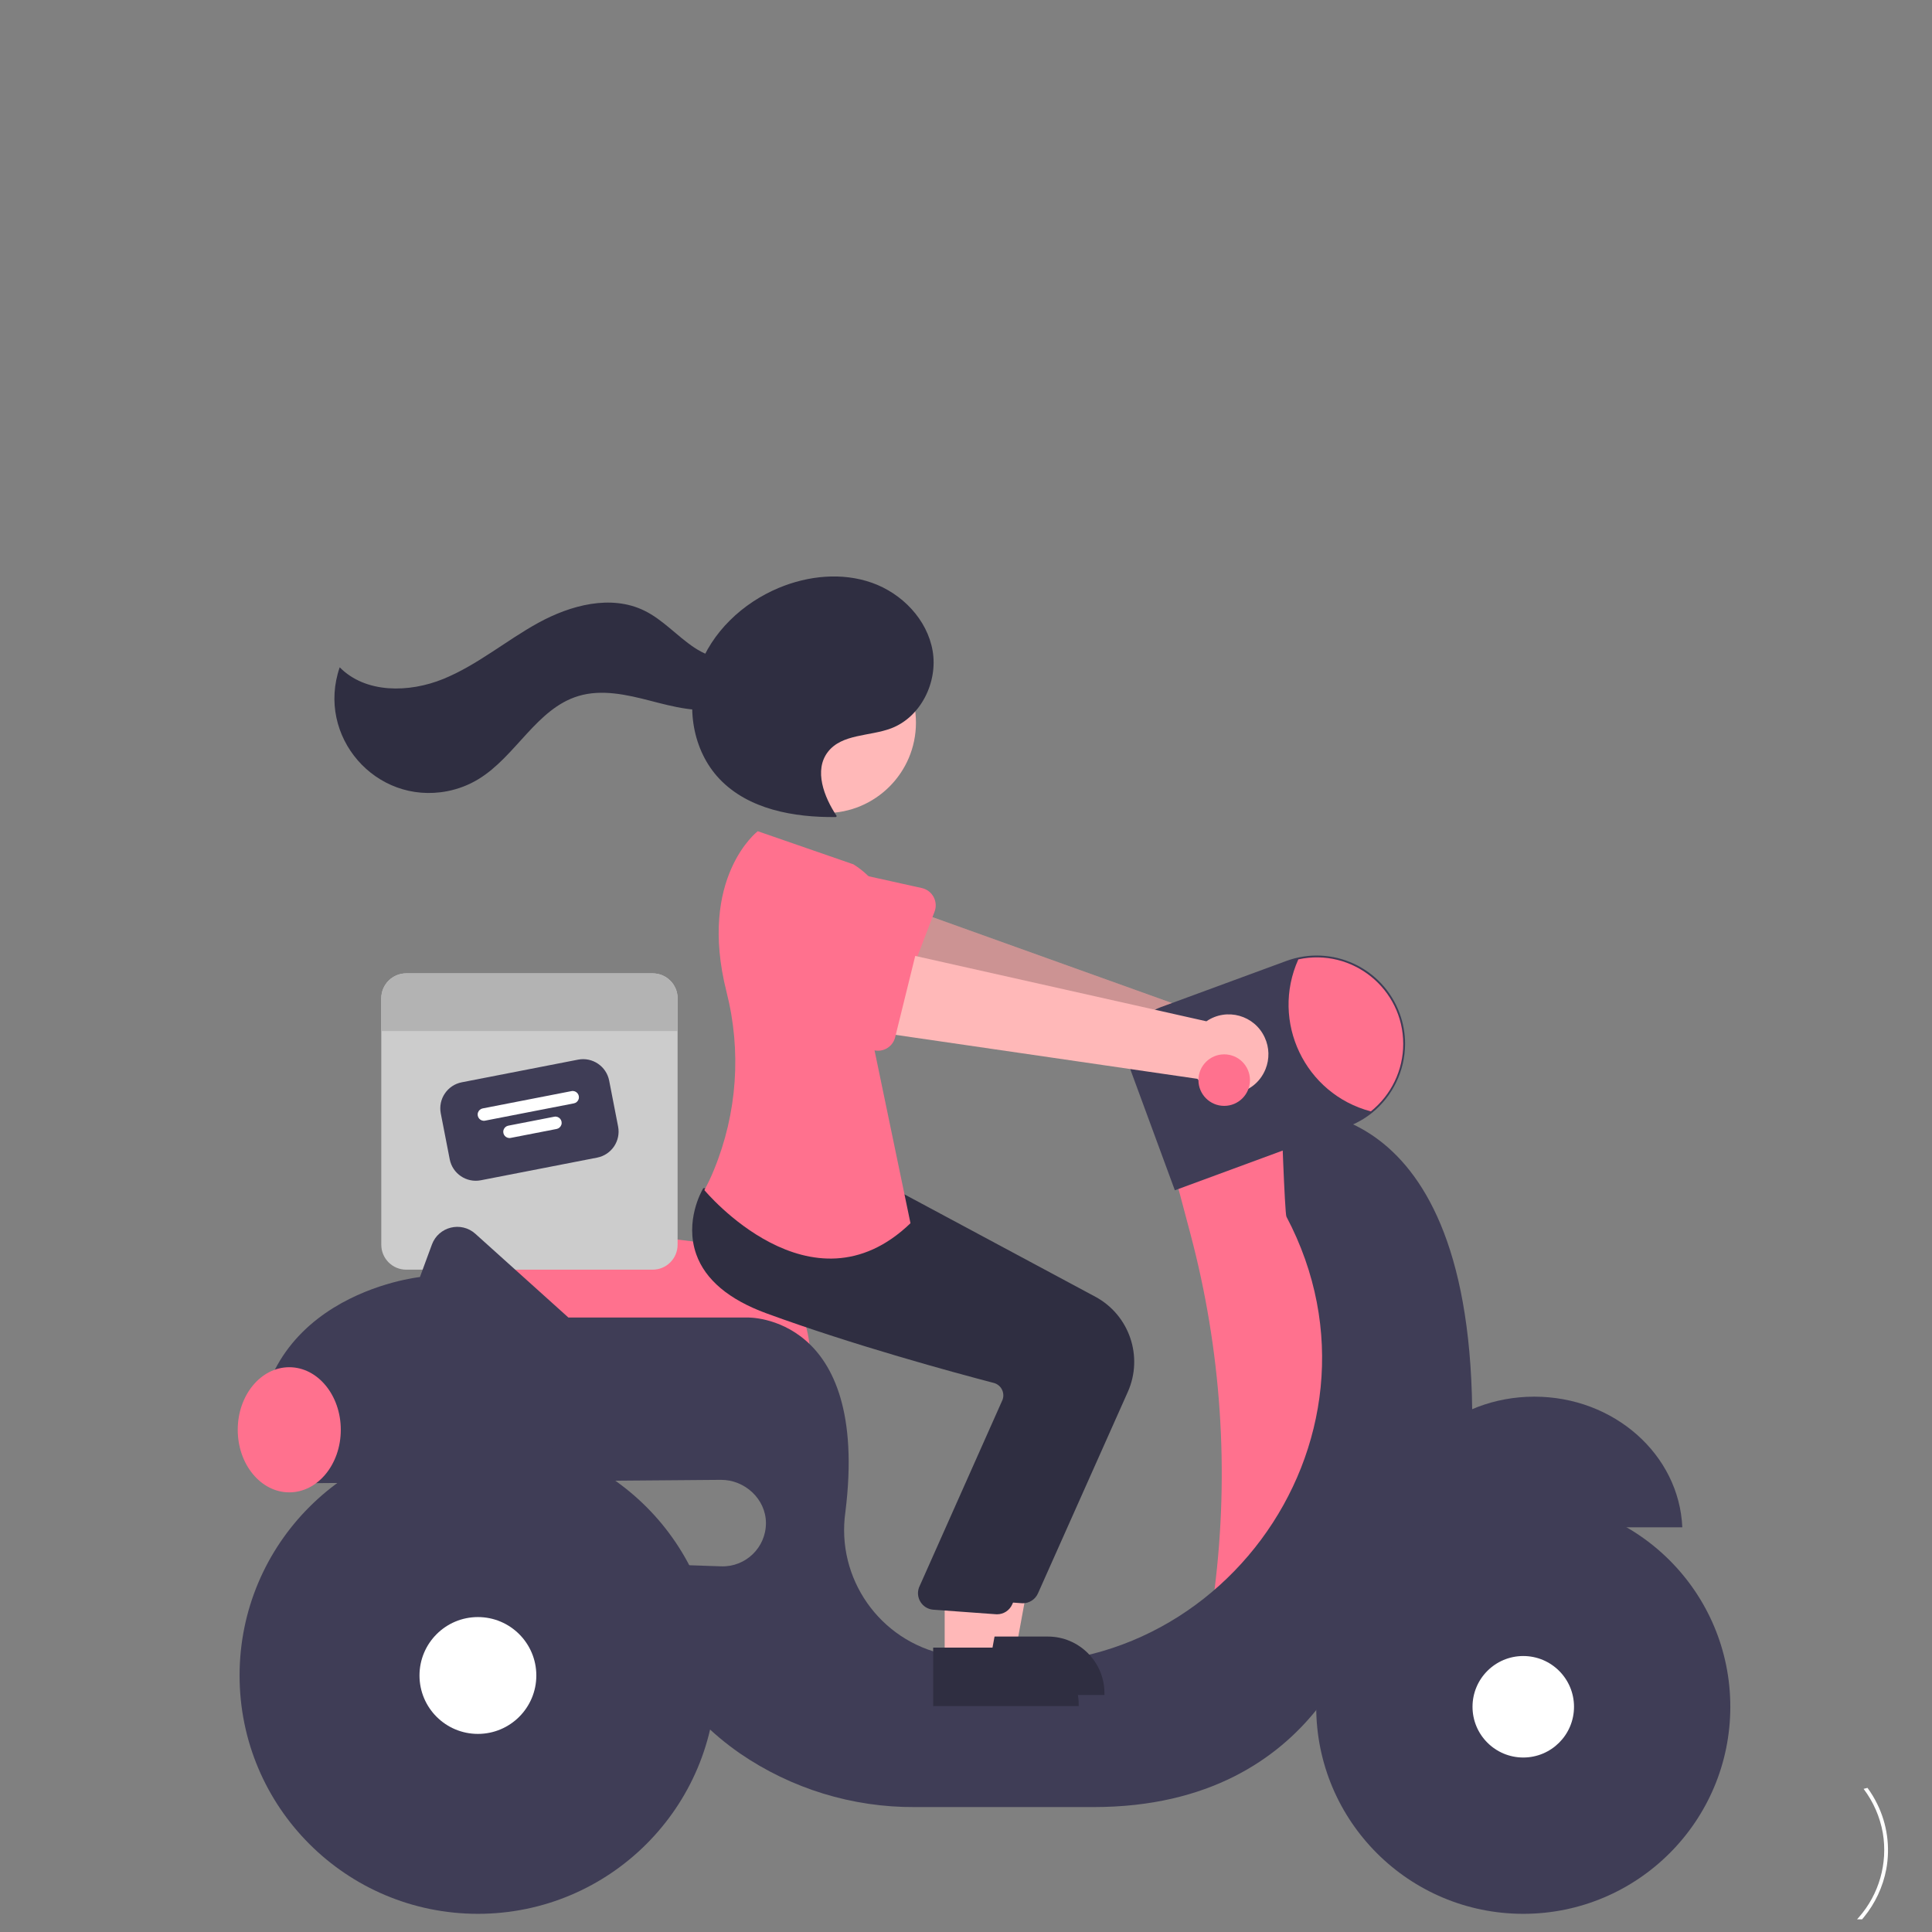 <?xml version="1.0" encoding="utf-8"?>
<svg viewBox="0 0 500 500" xmlns="http://www.w3.org/2000/svg">
  <rect x="0" y="0" width="500" height="500" fill="#808080" stroke="none"/>
  <title>healthy_options</title>
  <title>Chef</title>
  <path d="M 480.599 496.724 L 481.901 496.724 C 482.047 496.558 482.188 496.389 482.326 496.221 C 485.292 492.617 487.302 488.323 488.169 483.736 C 489.221 478.012 488.402 472.101 485.833 466.879 C 485.116 465.415 484.272 464.016 483.309 462.701 C 482.967 462.774 482.63 462.857 482.298 462.957 C 484.83 466.312 486.533 470.218 487.269 474.356 C 488.597 482.209 486.312 490.243 481.049 496.221 C 480.903 496.389 480.752 496.558 480.599 496.724 Z" fill="#fff" style=""/>
  <path d="M 209.655 351.623 L 118.224 351.623 L 117.254 323.512 C 117.076 318.33 121.568 314.214 126.714 314.844 L 179.921 321.359 L 179.928 321.359 C 196.351 321.404 209.644 334.724 209.655 351.147 Z" fill="#ff718e" style=""/>
  <path d="M 168.904 251.906 L 105.135 251.906 C 101.568 251.905 98.676 254.797 98.677 258.364 L 98.677 322.133 C 98.676 325.7 101.568 328.591 105.135 328.59 L 168.904 328.59 C 172.471 328.591 175.362 325.7 175.361 322.133 L 175.361 258.364 C 175.362 254.797 172.471 251.905 168.904 251.906 Z" fill="#ccc" style=""/>
  <path d="M 154.542 299.59 L 124.434 305.453 C 120.715 306.173 117.116 303.747 116.388 300.03 L 114.073 288.145 C 113.354 284.427 115.78 280.827 119.497 280.099 L 149.605 274.236 C 153.323 273.516 156.923 275.942 157.651 279.659 L 159.965 291.544 C 160.685 295.263 158.259 298.862 154.542 299.59 Z" fill="#3f3d56" style=""/>
  <path d="M 148.518 285.55 L 125.541 290.024 C 124.321 290.262 123.302 289.09 123.706 287.914 C 123.894 287.369 124.358 286.965 124.924 286.855 L 147.901 282.38 C 149.121 282.143 150.141 283.315 149.736 284.49 C 149.549 285.035 149.084 285.439 148.518 285.55 Z" fill="#fff" style=""/>
  <path d="M 144.052 292.176 L 132.167 294.49 C 130.948 294.728 129.928 293.556 130.332 292.381 C 130.52 291.835 130.984 291.431 131.55 291.321 L 143.435 289.007 C 144.655 288.769 145.674 289.941 145.27 291.116 C 145.083 291.662 144.618 292.066 144.052 292.176 Z" fill="#fff" style=""/>
  <path d="M 175.361 258.364 L 175.361 266.84 L 98.677 266.84 L 98.677 258.364 C 98.676 254.797 101.568 251.905 105.135 251.906 L 168.904 251.906 C 172.471 251.905 175.362 254.797 175.361 258.364 Z" fill="#b3b3b3" style=""/>
  <path d="M 328.492 269.494 C 326.607 263.408 319.679 260.506 314.019 263.431 L 226.288 231.954 L 222.424 253.871 L 309.875 277.92 C 313.969 284.7 323.868 284.507 327.693 277.571 C 329.055 275.102 329.344 272.182 328.492 269.494 Z" fill="#ffb8b8" style=""/>
  <path d="M 328.492 269.494 C 326.607 263.408 319.679 260.506 314.019 263.431 L 226.288 231.954 L 222.424 253.871 L 309.875 277.92 C 313.969 284.7 323.868 284.507 327.693 277.571 C 329.055 275.102 329.344 272.182 328.492 269.494 Z" opacity="0.2" style=""/>
  <path d="M 241.86 235.948 L 233.575 257.591 C 232.574 260.208 229.481 261.324 227.04 259.95 L 206.905 248.617 C 197.764 245.058 195.904 232.937 203.558 226.801 C 207.089 223.969 211.858 223.223 216.086 224.842 L 238.569 229.828 C 241.304 230.436 242.861 233.331 241.86 235.948 Z" fill="#ff718e" style=""/>
  <path d="M 335.397 289.534 L 303.962 303.823 L 308.089 319.361 C 316.059 349.365 318.174 380.624 314.319 411.429 L 314.319 411.429 L 337.303 416.229 L 356.355 367.647 L 349.686 312.396 Z" fill="#ff718e" style=""/>
  <path d="M 397.078 361.455 C 376.424 361.455 359.592 376.47 358.775 395.272 L 435.381 395.272 C 434.564 376.47 417.732 361.455 397.078 361.455 Z" fill="#3f3d56" style=""/>
  <path d="M 381 364.695 C 379.925 279.82 331.587 287.629 331.587 287.629 C 331.587 287.629 332.491 314.047 332.926 314.869 C 363.728 373.148 312.892 441.473 248.183 428.903 C 246.963 428.666 245.791 428.426 244.666 428.182 C 227.649 424.629 216.322 408.464 218.791 391.257 C 225.165 340.068 193.461 340.974 193.461 340.974 L 147.101 340.974 L 123.026 319.306 C 119.347 315.996 113.488 317.445 111.777 322.089 L 108.68 330.496 C 108.68 330.496 62.955 335.259 66.765 380.031 L 80.902 380.031 C 80.868 381.303 80.919 382.576 81.054 383.841 L 186.555 382.983 C 192.739 382.933 198.198 387.944 198.224 394.128 C 198.25 400.476 192.999 405.577 186.655 405.365 L 169.646 404.798 C 164.407 428.137 177.267 443.855 191.436 453.738 C 204.778 462.908 220.608 467.77 236.797 467.669 L 283.005 467.669 C 343.018 467.669 353.497 417.182 353.497 417.182 C 384.932 403.845 381 364.695 381 364.695 Z" fill="#3f3d56" style=""/>
  <circle cx="394.22" cy="441.711" r="53.584" fill="#3f3d56" style=""/>
  <circle cx="394.22" cy="441.711" r="13.133" fill="#fff" style=""/>
  <circle cx="123.683" cy="433.614" r="61.681" fill="#3f3d56" style=""/>
  <circle cx="123.683" cy="433.614" r="15.118" fill="#fff" style=""/>
  <path d="M 304.051 308.045 L 292.74 277.324 C 290.261 270.591 293.71 263.122 300.444 260.643 L 332.87 248.706 C 344.718 244.343 357.859 250.411 362.222 262.259 C 363.157 264.787 363.635 267.462 363.633 270.158 C 363.608 277.091 360.463 283.644 355.071 288 C 353.147 289.544 350.985 290.763 348.669 291.61 Z" fill="#3f3d56" style=""/>
  <path d="M 363.156 270.158 C 363.151 276.95 360.068 283.375 354.773 287.629 C 337.708 283.127 328.766 264.382 336.007 248.286 C 349.961 245.252 363.151 255.878 363.156 270.158 Z" fill="#ff718e" style=""/>
  <ellipse cx="74.862" cy="370.028" rx="13.336" ry="16.194" fill="#ff718e" style=""/>
  <polygon points="251.151 427.352 262.83 427.352 268.386 397.062 251.149 397.063 251.151 427.352" fill="#ffb8b8" style=""/>
  <path d="M 248.172 423.539 L 271.171 423.538 L 271.172 423.538 C 279.267 423.538 285.829 430.1 285.829 438.195 L 285.829 438.671 L 248.173 438.673 Z" fill="#2f2e41" style=""/>
  <path d="M 264.707 414.92 C 264.571 414.92 264.434 414.913 264.297 414.9 L 248.135 413.724 C 245.334 413.464 243.538 410.621 244.506 407.98 L 266.136 359.384 C 266.449 358.508 266.381 357.541 265.949 356.718 C 265.519 355.884 264.752 355.274 263.843 355.041 C 253.672 352.383 227.576 345.303 204.985 337.02 C 195.307 333.471 189.211 328.342 186.868 321.777 C 183.779 313.12 188.349 305.226 188.545 304.895 L 188.698 304.635 L 209.955 306.568 L 233 308.528 L 283.5 335.608 C 292.275 340.353 295.932 351.044 291.901 360.17 L 268.618 412.379 C 267.93 413.924 266.398 414.919 264.707 414.92 Z" fill="#2f2e41" style=""/>
  <circle cx="213.651" cy="187.026" r="23.397" fill="#ffb8b8" style=""/>
  <polygon points="244.483 430.209 256.162 430.209 261.718 399.92 244.481 399.921 244.483 430.209" fill="#ffb8b8" style=""/>
  <path d="M 241.504 426.397 L 264.503 426.396 L 264.504 426.396 C 272.599 426.396 279.161 432.958 279.161 441.053 L 279.161 441.529 L 241.504 441.53 Z" fill="#2f2e41" style=""/>
  <path d="M 258.039 417.778 C 257.903 417.778 257.766 417.771 257.629 417.758 L 241.467 416.581 C 238.665 416.321 236.87 413.479 237.838 410.838 L 259.468 362.242 C 259.78 361.366 259.713 360.399 259.281 359.575 C 258.85 358.742 258.084 358.131 257.175 357.899 C 247.004 355.24 220.907 348.161 198.317 339.878 C 188.639 336.329 182.543 331.2 180.2 324.634 C 177.111 315.978 181.681 308.084 181.877 307.753 L 182.03 307.493 L 203.287 309.425 L 226.332 311.385 L 276.832 338.466 C 285.607 343.211 289.264 353.902 285.233 363.028 L 261.95 415.237 C 261.262 416.782 259.73 417.777 258.039 417.778 Z" fill="#2f2e41" style=""/>
  <path d="M 220.867 223.69 L 196.1 215.117 C 196.1 215.117 180.551 227.062 188.021 256.696 C 191.92 271.988 190.784 288.13 184.782 302.726 C 184.059 304.531 183.226 306.291 182.287 307.995 C 182.287 307.995 209.912 341.336 235.632 316.568 L 225.63 268.462 C 225.63 268.462 241.348 236.55 220.867 223.69 Z" fill="#ff718e" style=""/>
  <path d="M 216.556 211.219 C 213.226 206.234 210.598 199.323 214.265 194.581 C 217.884 189.899 225.022 190.589 230.564 188.518 C 238.284 185.633 242.761 176.563 241.365 168.441 C 239.969 160.319 233.449 153.586 225.681 150.831 C 217.914 148.076 209.155 148.972 201.549 152.145 C 192.186 156.05 184.154 163.605 180.785 173.174 C 177.417 182.744 179.218 194.234 186.205 201.59 C 193.696 209.476 205.453 211.577 216.329 211.45" fill="#2f2e41" style=""/>
  <path d="M 194.792 168.702 C 190.596 172.118 184.195 170.6 179.69 167.603 C 175.186 164.605 171.531 160.336 166.658 157.986 C 158.066 153.842 147.679 156.596 139.317 161.186 C 130.955 165.776 123.543 172.117 114.71 175.719 C 105.877 179.321 94.607 179.499 87.918 172.698 C 81.762 190.535 97.223 208.348 115.749 204.761 C 118.611 204.207 121.351 203.146 123.841 201.63 C 133.519 195.735 138.864 183.375 149.719 180.121 C 155.726 178.32 162.176 179.77 168.246 181.341 C 174.317 182.912 180.647 184.609 186.773 183.272 C 192.9 181.935 198.63 176.429 197.851 170.207 Z" fill="#2f2e41" style=""/>
  <path d="M 327.328 268.541 C 324.706 262.734 317.473 260.709 312.217 264.31 L 221.273 243.898 L 220.143 266.124 L 309.893 279.199 C 314.792 285.423 324.591 284.009 327.532 276.655 C 328.578 274.037 328.505 271.103 327.328 268.541 Z" fill="#ffb8b8" style=""/>
  <path d="M 237.219 245.94 L 231.668 268.44 C 230.997 271.16 228.066 272.649 225.473 271.587 L 204.094 262.825 C 194.582 260.428 191.233 248.632 198.065 241.593 C 201.223 238.34 205.871 237.009 210.271 238.099 L 233.198 240.273 C 235.987 240.539 237.89 243.22 237.218 245.94 Z" fill="#ff718e" style=""/>
  <circle cx="316.822" cy="279.532" r="6.668" fill="#ff718e" style=""/>
</svg>